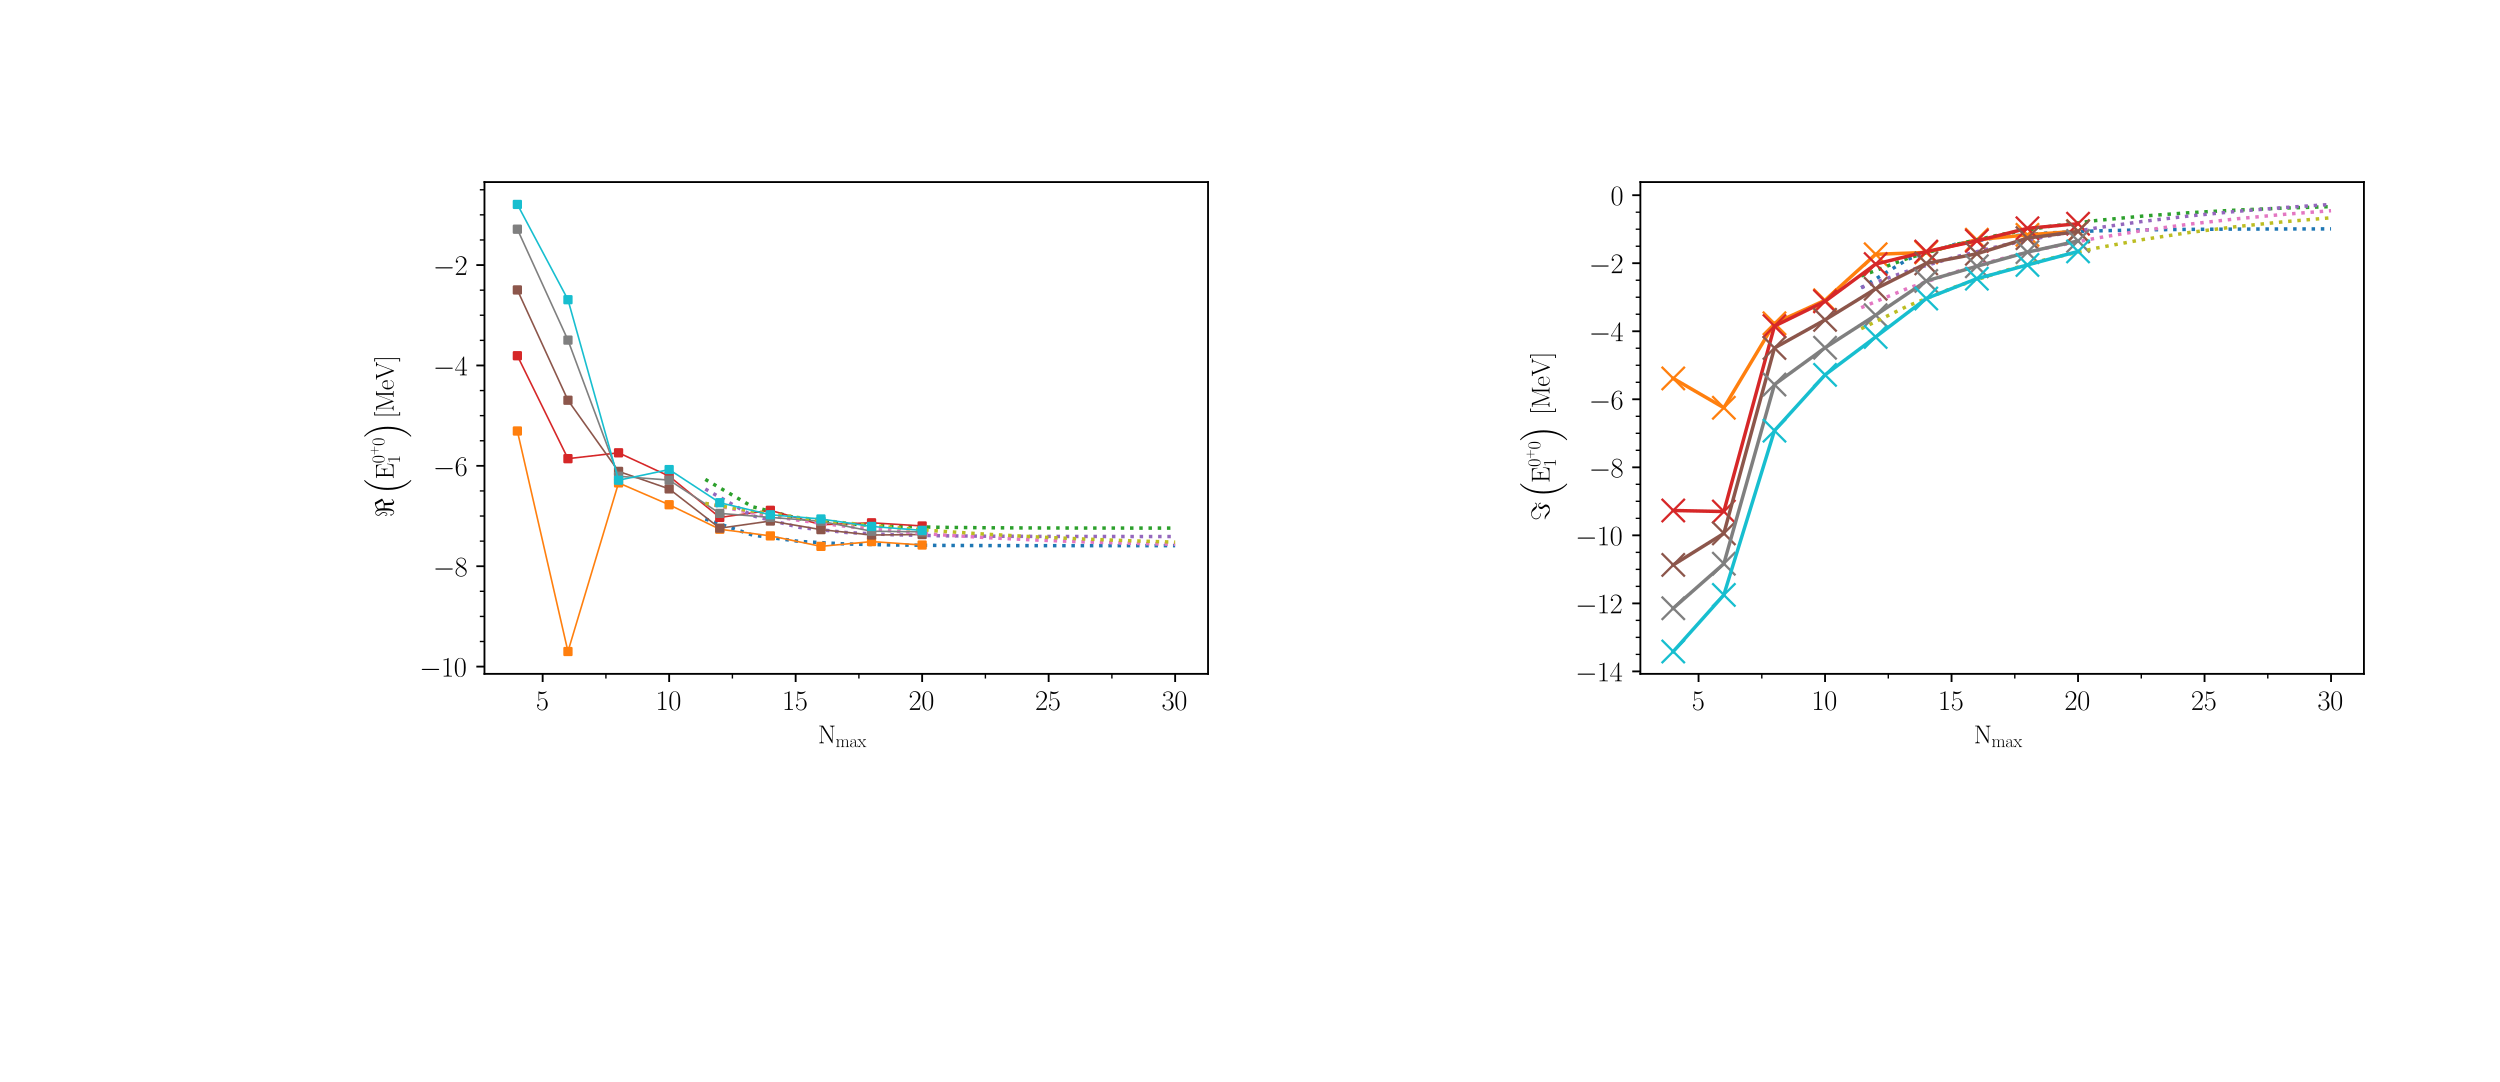 <?xml version="1.0" encoding="utf-8" standalone="no"?>
<!DOCTYPE svg PUBLIC "-//W3C//DTD SVG 1.1//EN"
  "http://www.w3.org/Graphics/SVG/1.1/DTD/svg11.dtd">
<svg xmlns:xlink="http://www.w3.org/1999/xlink" width="1076.4pt" height="465.84pt" viewBox="0 0 1076.4 465.84" xmlns="http://www.w3.org/2000/svg" version="1.1">
 <defs>
  <style type="text/css">*{stroke-linejoin: round; stroke-linecap: butt}</style>
 </defs>
 <g id="figure_1">
  <g id="patch_1">
   <path d="M 0 465.84 
L 1076.4 465.84 
L 1076.4 0 
L 0 0 
z
" style="fill: #ffffff"/>
  </g>
  <g id="axes_1">
   <g id="patch_2">
    <path d="M 208.593 290.14 
L 520.132 290.14 
L 520.132 78.387 
L 208.593 78.387 
z
" style="fill: #ffffff"/>
   </g>
   <g id="matplotlib.axis_1">
    <g id="xtick_1">
     <g id="line2d_1">
      <defs>
       <path id="mfa6232b0bf" d="M 0 0 
L 0 3.5 
" style="stroke: #000000; stroke-width: 0.8"/>
      </defs>
      <g>
       <use xlink:href="#mfa6232b0bf" x="233.647" y="290.14" style="stroke: #000000; stroke-width: 0.8"/>
      </g>
     </g>
     <g id="text_1">
      <!-- $\mathdefault{5}$ -->
      <g transform="translate(230.721 305.658) scale(0.12 -0.12)">
       <defs>
        <path id="CMR17-35" d="M 730 3692 
C 794 3666 1056 3584 1325 3584 
C 1920 3584 2246 3911 2432 4100 
C 2432 4157 2432 4192 2394 4192 
C 2387 4192 2374 4192 2323 4163 
C 2099 4058 1837 3973 1517 3973 
C 1325 3973 1037 3999 723 4139 
C 653 4171 640 4171 634 4171 
C 602 4171 595 4164 595 4037 
L 595 2203 
C 595 2089 595 2057 659 2057 
C 691 2057 704 2070 736 2114 
C 941 2401 1222 2522 1542 2522 
C 1766 2522 2246 2382 2246 1289 
C 2246 1085 2246 715 2054 421 
C 1894 159 1645 25 1370 25 
C 947 25 518 320 403 814 
C 429 807 480 795 506 795 
C 589 795 749 840 749 1038 
C 749 1210 627 1280 506 1280 
C 358 1280 262 1190 262 1011 
C 262 454 704 -128 1382 -128 
C 2042 -128 2669 440 2669 1264 
C 2669 2030 2170 2624 1549 2624 
C 1222 2624 947 2503 730 2274 
L 730 3692 
z
" transform="scale(0.016)"/>
       </defs>
       <use xlink:href="#CMR17-35" transform="scale(0.996)"/>
      </g>
     </g>
    </g>
    <g id="xtick_2">
     <g id="line2d_2">
      <g>
       <use xlink:href="#mfa6232b0bf" x="288.112" y="290.14" style="stroke: #000000; stroke-width: 0.8"/>
      </g>
     </g>
     <g id="text_2">
      <!-- $\mathdefault{10}$ -->
      <g transform="translate(282.259 305.658) scale(0.12 -0.12)">
       <defs>
        <path id="CMR17-31" d="M 1702 4058 
C 1702 4192 1696 4192 1606 4192 
C 1357 3916 979 3827 621 3827 
C 602 3827 570 3827 563 3808 
C 557 3795 557 3782 557 3648 
C 755 3648 1088 3686 1344 3839 
L 1344 461 
C 1344 236 1331 160 781 160 
L 589 160 
L 589 0 
C 896 0 1216 0 1523 0 
C 1830 0 2150 0 2458 0 
L 2458 160 
L 2266 160 
C 1715 160 1702 230 1702 458 
L 1702 4058 
z
" transform="scale(0.016)"/>
        <path id="CMR17-30" d="M 2688 2025 
C 2688 2416 2682 3080 2413 3591 
C 2176 4039 1798 4198 1466 4198 
C 1158 4198 768 4058 525 3597 
C 269 3118 243 2524 243 2025 
C 243 1661 250 1106 448 619 
C 723 -39 1216 -128 1466 -128 
C 1760 -128 2208 -7 2470 600 
C 2662 1042 2688 1559 2688 2025 
z
M 1466 -26 
C 1056 -26 813 325 723 812 
C 653 1188 653 1738 653 2096 
C 653 2588 653 2997 736 3387 
C 858 3929 1216 4096 1466 4096 
C 1728 4096 2067 3923 2189 3400 
C 2272 3036 2278 2607 2278 2096 
C 2278 1680 2278 1169 2202 792 
C 2067 95 1690 -26 1466 -26 
z
" transform="scale(0.016)"/>
       </defs>
       <use xlink:href="#CMR17-31" transform="scale(0.996)"/>
       <use xlink:href="#CMR17-30" transform="translate(45.69 0) scale(0.996)"/>
      </g>
     </g>
    </g>
    <g id="xtick_3">
     <g id="line2d_3">
      <g>
       <use xlink:href="#mfa6232b0bf" x="342.577" y="290.14" style="stroke: #000000; stroke-width: 0.8"/>
      </g>
     </g>
     <g id="text_3">
      <!-- $\mathdefault{15}$ -->
      <g transform="translate(336.724 305.658) scale(0.12 -0.12)">
       <use xlink:href="#CMR17-31" transform="scale(0.996)"/>
       <use xlink:href="#CMR17-35" transform="translate(45.69 0) scale(0.996)"/>
      </g>
     </g>
    </g>
    <g id="xtick_4">
     <g id="line2d_4">
      <g>
       <use xlink:href="#mfa6232b0bf" x="397.041" y="290.14" style="stroke: #000000; stroke-width: 0.8"/>
      </g>
     </g>
     <g id="text_4">
      <!-- $\mathdefault{20}$ -->
      <g transform="translate(391.188 305.658) scale(0.12 -0.12)">
       <defs>
        <path id="CMR17-32" d="M 2669 989 
L 2554 989 
C 2490 536 2438 459 2413 420 
C 2381 369 1920 369 1830 369 
L 602 369 
C 832 619 1280 1072 1824 1597 
C 2214 1967 2669 2402 2669 3035 
C 2669 3790 2067 4224 1395 4224 
C 691 4224 262 3604 262 3030 
C 262 2780 448 2748 525 2748 
C 589 2748 781 2787 781 3010 
C 781 3207 614 3264 525 3264 
C 486 3264 448 3258 422 3245 
C 544 3790 915 4058 1306 4058 
C 1862 4058 2227 3617 2227 3035 
C 2227 2479 1901 2000 1536 1584 
L 262 146 
L 262 0 
L 2515 0 
L 2669 989 
z
" transform="scale(0.016)"/>
       </defs>
       <use xlink:href="#CMR17-32" transform="scale(0.996)"/>
       <use xlink:href="#CMR17-30" transform="translate(45.69 0) scale(0.996)"/>
      </g>
     </g>
    </g>
    <g id="xtick_5">
     <g id="line2d_5">
      <g>
       <use xlink:href="#mfa6232b0bf" x="451.506" y="290.14" style="stroke: #000000; stroke-width: 0.8"/>
      </g>
     </g>
     <g id="text_5">
      <!-- $\mathdefault{25}$ -->
      <g transform="translate(445.653 305.658) scale(0.12 -0.12)">
       <use xlink:href="#CMR17-32" transform="scale(0.996)"/>
       <use xlink:href="#CMR17-35" transform="translate(45.69 0) scale(0.996)"/>
      </g>
     </g>
    </g>
    <g id="xtick_6">
     <g id="line2d_6">
      <g>
       <use xlink:href="#mfa6232b0bf" x="505.971" y="290.14" style="stroke: #000000; stroke-width: 0.8"/>
      </g>
     </g>
     <g id="text_6">
      <!-- $\mathdefault{30}$ -->
      <g transform="translate(500.118 305.658) scale(0.12 -0.12)">
       <defs>
        <path id="CMR17-33" d="M 1414 2157 
C 1984 2157 2234 1662 2234 1090 
C 2234 320 1824 25 1453 25 
C 1114 25 563 194 390 693 
C 422 680 454 680 486 680 
C 640 680 755 782 755 948 
C 755 1133 614 1216 486 1216 
C 378 1216 211 1165 211 926 
C 211 335 787 -128 1466 -128 
C 2176 -128 2720 430 2720 1085 
C 2720 1707 2208 2157 1600 2227 
C 2086 2328 2554 2756 2554 3329 
C 2554 3820 2048 4179 1472 4179 
C 890 4179 378 3829 378 3329 
C 378 3110 544 3072 627 3072 
C 762 3072 877 3155 877 3321 
C 877 3486 762 3569 627 3569 
C 602 3569 570 3569 544 3557 
C 730 3959 1235 4032 1459 4032 
C 1683 4032 2106 3925 2106 3320 
C 2106 3143 2080 2828 1862 2550 
C 1670 2304 1453 2304 1242 2284 
C 1210 2284 1062 2269 1037 2269 
C 992 2263 966 2257 966 2208 
C 966 2163 973 2157 1101 2157 
L 1414 2157 
z
" transform="scale(0.016)"/>
       </defs>
       <use xlink:href="#CMR17-33" transform="scale(0.996)"/>
       <use xlink:href="#CMR17-30" transform="translate(45.69 0) scale(0.996)"/>
      </g>
     </g>
    </g>
    <g id="xtick_7">
     <g id="line2d_7">
      <defs>
       <path id="mee83c013f5" d="M 0 0 
L 0 2 
" style="stroke: #000000; stroke-width: 0.6"/>
      </defs>
      <g>
       <use xlink:href="#mee83c013f5" x="260.88" y="290.14" style="stroke: #000000; stroke-width: 0.6"/>
      </g>
     </g>
    </g>
    <g id="xtick_8">
     <g id="line2d_8">
      <g>
       <use xlink:href="#mee83c013f5" x="315.344" y="290.14" style="stroke: #000000; stroke-width: 0.6"/>
      </g>
     </g>
    </g>
    <g id="xtick_9">
     <g id="line2d_9">
      <g>
       <use xlink:href="#mee83c013f5" x="369.809" y="290.14" style="stroke: #000000; stroke-width: 0.6"/>
      </g>
     </g>
    </g>
    <g id="xtick_10">
     <g id="line2d_10">
      <g>
       <use xlink:href="#mee83c013f5" x="424.274" y="290.14" style="stroke: #000000; stroke-width: 0.6"/>
      </g>
     </g>
    </g>
    <g id="xtick_11">
     <g id="line2d_11">
      <g>
       <use xlink:href="#mee83c013f5" x="478.738" y="290.14" style="stroke: #000000; stroke-width: 0.6"/>
      </g>
     </g>
    </g>
    <g id="text_7">
     <!-- $\mathrm{ N_{max}}$ -->
     <g transform="translate(352.167 320.012) scale(0.11 -0.11)">
      <defs>
       <path id="CMR17-4e" d="M 1312 4250 
C 1267 4320 1261 4320 1139 4320 
L 326 4320 
L 326 4160 
L 448 4160 
C 704 4160 819 4129 838 4122 
L 838 610 
C 838 451 838 153 326 153 
L 326 -13 
C 474 0 742 0 902 0 
C 1062 0 1331 0 1478 -13 
L 1478 153 
C 966 153 966 451 966 610 
L 966 4033 
C 1011 3995 1011 3982 1056 3919 
L 3430 76 
C 3475 0 3494 0 3526 0 
C 3590 0 3590 19 3590 139 
L 3590 3705 
C 3590 3863 3590 4160 4102 4160 
L 4102 4326 
C 3955 4320 3686 4320 3526 4320 
C 3366 4320 3098 4320 2950 4326 
L 2950 4160 
C 3462 4160 3462 3862 3462 3703 
L 3462 763 
L 1312 4250 
z
" transform="scale(0.016)"/>
       <path id="CMR17-6d" d="M 4326 1933 
C 4326 2252 4269 2790 3507 2790 
C 3072 2790 2771 2496 2656 2151 
L 2650 2151 
C 2573 2676 2195 2790 1837 2790 
C 1331 2790 1069 2400 973 2144 
L 966 2144 
L 966 2790 
L 211 2720 
L 211 2554 
C 589 2554 646 2515 646 2208 
L 646 428 
C 646 184 621 153 211 153 
L 211 -13 
C 365 0 646 0 813 0 
C 979 0 1267 0 1421 -13 
L 1421 153 
C 1011 153 986 178 986 428 
L 986 1658 
C 986 2247 1344 2688 1792 2688 
C 2266 2688 2317 2266 2317 1958 
L 2317 428 
C 2317 184 2291 153 1882 153 
L 1882 -13 
C 2035 0 2317 0 2483 0 
C 2650 0 2938 0 3091 -13 
L 3091 153 
C 2682 153 2656 178 2656 428 
L 2656 1658 
C 2656 2247 3014 2688 3462 2688 
C 3936 2688 3987 2266 3987 1958 
L 3987 428 
C 3987 184 3962 153 3552 153 
L 3552 -13 
C 3706 0 3987 0 4154 0 
C 4320 0 4608 0 4762 -13 
L 4762 153 
C 4352 153 4326 178 4326 428 
L 4326 1933 
z
" transform="scale(0.016)"/>
       <path id="CMR17-61" d="M 2304 1653 
C 2304 2072 2304 2294 2035 2543 
C 1798 2752 1523 2816 1306 2816 
C 800 2816 435 2407 435 1971 
C 435 1728 627 1728 666 1728 
C 749 1728 896 1778 896 1954 
C 896 2112 774 2181 666 2181 
C 640 2181 608 2174 589 2168 
C 723 2592 1069 2714 1293 2714 
C 1613 2714 1965 2429 1965 1885 
L 1965 1600 
C 1587 1600 1133 1549 774 1357 
C 371 1133 256 813 256 570 
C 256 77 832 -64 1171 -64 
C 1523 -64 1850 139 1990 511 
C 2003 233 2182 -18 2464 -18 
C 2598 -18 2938 70 2938 567 
L 2938 920 
L 2822 920 
L 2822 562 
C 2822 178 2650 128 2566 128 
C 2304 128 2304 458 2304 738 
L 2304 1653 
z
M 1965 870 
C 1965 317 1568 38 1216 38 
C 896 38 646 275 646 570 
C 646 761 730 1100 1101 1305 
C 1408 1478 1760 1504 1965 1504 
L 1965 870 
z
" transform="scale(0.016)"/>
       <path id="CMR17-78" d="M 1664 1477 
C 1856 1726 2074 2006 2253 2216 
C 2464 2458 2707 2560 2989 2560 
L 2989 2726 
C 2880 2726 2656 2726 2541 2726 
C 2368 2726 2170 2726 2022 2732 
L 2022 2566 
C 2112 2553 2163 2489 2163 2400 
C 2163 2285 2099 2215 2067 2171 
L 1594 1573 
L 1030 2306 
C 973 2376 973 2388 973 2420 
C 973 2497 1037 2560 1146 2560 
L 1146 2732 
C 992 2726 717 2726 557 2726 
C 384 2726 179 2726 38 2732 
L 38 2560 
C 384 2560 461 2534 614 2343 
L 1350 1395 
C 1363 1382 1395 1344 1395 1325 
C 1395 1299 838 619 768 530 
C 480 185 179 160 6 160 
L 6 0 
C 115 0 339 0 454 0 
C 582 0 864 0 979 -6 
L 979 160 
C 941 166 838 179 838 325 
C 838 440 890 510 947 586 
L 1478 1236 
L 2035 512 
C 2086 442 2163 346 2163 301 
C 2163 211 2086 160 1984 160 
L 1984 -6 
C 2138 0 2413 0 2573 0 
C 2746 0 2950 0 3091 -6 
L 3091 160 
C 2771 160 2675 172 2522 370 
L 1664 1477 
z
" transform="scale(0.016)"/>
      </defs>
      <use xlink:href="#CMR17-4e" transform="scale(0.996)"/>
      <use xlink:href="#CMR17-6d" transform="translate(69.072 -14.944) scale(0.697)"/>
      <use xlink:href="#CMR17-61" transform="translate(122.916 -14.944) scale(0.697)"/>
      <use xlink:href="#CMR17-78" transform="translate(154.899 -14.944) scale(0.697)"/>
     </g>
    </g>
   </g>
   <g id="matplotlib.axis_2">
    <g id="ytick_1">
     <g id="line2d_12">
      <defs>
       <path id="m65dd9f710a" d="M 0 0 
L -3.5 0 
" style="stroke: #000000; stroke-width: 0.8"/>
      </defs>
      <g>
       <use xlink:href="#m65dd9f710a" x="208.593" y="287.023" style="stroke: #000000; stroke-width: 0.8"/>
      </g>
     </g>
     <g id="text_8">
      <!-- $\mathdefault{−10}$ -->
      <g transform="translate(180.589 291.282) scale(0.12 -0.12)">
       <defs>
        <path id="CMSY10-0" d="M 4218 1472 
C 4326 1472 4442 1472 4442 1600 
C 4442 1728 4326 1728 4218 1728 
L 755 1728 
C 646 1728 531 1728 531 1600 
C 531 1472 646 1472 755 1472 
L 4218 1472 
z
" transform="scale(0.016)"/>
       </defs>
       <use xlink:href="#CMSY10-0" transform="scale(0.996)"/>
       <use xlink:href="#CMR17-31" transform="translate(77.487 0) scale(0.996)"/>
       <use xlink:href="#CMR17-30" transform="translate(123.178 0) scale(0.996)"/>
      </g>
     </g>
    </g>
    <g id="ytick_2">
     <g id="line2d_13">
      <g>
       <use xlink:href="#m65dd9f710a" x="208.593" y="243.796" style="stroke: #000000; stroke-width: 0.8"/>
      </g>
     </g>
     <g id="text_9">
      <!-- $\mathdefault{−8}$ -->
      <g transform="translate(186.442 248.055) scale(0.12 -0.12)">
       <defs>
        <path id="CMR17-38" d="M 1741 2264 
C 2144 2467 2554 2773 2554 3263 
C 2554 3841 1990 4179 1472 4179 
C 890 4179 378 3759 378 3180 
C 378 3021 416 2747 666 2505 
C 730 2442 998 2251 1171 2130 
C 883 1983 211 1634 211 934 
C 211 279 838 -128 1459 -128 
C 2144 -128 2720 362 2720 1010 
C 2720 1590 2330 1857 2074 2029 
L 1741 2264 
z
M 902 2822 
C 851 2854 595 3051 595 3351 
C 595 3739 998 4032 1459 4032 
C 1965 4032 2336 3676 2336 3262 
C 2336 2669 1670 2331 1638 2331 
C 1632 2331 1626 2331 1574 2370 
L 902 2822 
z
M 2080 1519 
C 2176 1449 2483 1240 2483 851 
C 2483 381 2010 25 1472 25 
C 890 25 448 438 448 940 
C 448 1443 838 1862 1280 2060 
L 2080 1519 
z
" transform="scale(0.016)"/>
       </defs>
       <use xlink:href="#CMSY10-0" transform="scale(0.996)"/>
       <use xlink:href="#CMR17-38" transform="translate(77.487 0) scale(0.996)"/>
      </g>
     </g>
    </g>
    <g id="ytick_3">
     <g id="line2d_14">
      <g>
       <use xlink:href="#m65dd9f710a" x="208.593" y="200.57" style="stroke: #000000; stroke-width: 0.8"/>
      </g>
     </g>
     <g id="text_10">
      <!-- $\mathdefault{−6}$ -->
      <g transform="translate(186.442 204.829) scale(0.12 -0.12)">
       <defs>
        <path id="CMR17-36" d="M 678 2176 
C 678 3690 1395 4032 1811 4032 
C 1946 4032 2272 4009 2400 3776 
C 2298 3776 2106 3776 2106 3553 
C 2106 3381 2246 3323 2336 3323 
C 2394 3323 2566 3348 2566 3560 
C 2566 3954 2246 4179 1805 4179 
C 1043 4179 243 3390 243 1984 
C 243 253 966 -128 1478 -128 
C 2099 -128 2688 427 2688 1283 
C 2688 2081 2170 2662 1517 2662 
C 1126 2662 838 2407 678 1960 
L 678 2176 
z
M 1478 25 
C 691 25 691 1200 691 1436 
C 691 1896 909 2560 1504 2560 
C 1613 2560 1926 2560 2138 2120 
C 2253 1870 2253 1609 2253 1289 
C 2253 944 2253 690 2118 434 
C 1978 171 1773 25 1478 25 
z
" transform="scale(0.016)"/>
       </defs>
       <use xlink:href="#CMSY10-0" transform="scale(0.996)"/>
       <use xlink:href="#CMR17-36" transform="translate(77.487 0) scale(0.996)"/>
      </g>
     </g>
    </g>
    <g id="ytick_4">
     <g id="line2d_15">
      <g>
       <use xlink:href="#m65dd9f710a" x="208.593" y="157.344" style="stroke: #000000; stroke-width: 0.8"/>
      </g>
     </g>
     <g id="text_11">
      <!-- $\mathdefault{−4}$ -->
      <g transform="translate(186.442 161.603) scale(0.12 -0.12)">
       <defs>
        <path id="CMR17-34" d="M 2150 4122 
C 2150 4256 2144 4256 2029 4256 
L 128 1254 
L 128 1088 
L 1779 1088 
L 1779 457 
C 1779 224 1766 160 1318 160 
L 1197 160 
L 1197 0 
C 1402 0 1747 0 1965 0 
C 2182 0 2528 0 2733 0 
L 2733 160 
L 2611 160 
C 2163 160 2150 224 2150 457 
L 2150 1088 
L 2803 1088 
L 2803 1254 
L 2150 1254 
L 2150 4122 
z
M 1798 3703 
L 1798 1254 
L 256 1254 
L 1798 3703 
z
" transform="scale(0.016)"/>
       </defs>
       <use xlink:href="#CMSY10-0" transform="scale(0.996)"/>
       <use xlink:href="#CMR17-34" transform="translate(77.487 0) scale(0.996)"/>
      </g>
     </g>
    </g>
    <g id="ytick_5">
     <g id="line2d_16">
      <g>
       <use xlink:href="#m65dd9f710a" x="208.593" y="114.118" style="stroke: #000000; stroke-width: 0.8"/>
      </g>
     </g>
     <g id="text_12">
      <!-- $\mathdefault{−2}$ -->
      <g transform="translate(186.442 118.377) scale(0.12 -0.12)">
       <use xlink:href="#CMSY10-0" transform="scale(0.996)"/>
       <use xlink:href="#CMR17-32" transform="translate(77.487 0) scale(0.996)"/>
      </g>
     </g>
    </g>
    <g id="ytick_6">
     <g id="line2d_17">
      <defs>
       <path id="mc3e9f415c9" d="M 0 0 
L -2 0 
" style="stroke: #000000; stroke-width: 0.6"/>
      </defs>
      <g>
       <use xlink:href="#mc3e9f415c9" x="208.593" y="276.216" style="stroke: #000000; stroke-width: 0.6"/>
      </g>
     </g>
    </g>
    <g id="ytick_7">
     <g id="line2d_18">
      <g>
       <use xlink:href="#mc3e9f415c9" x="208.593" y="265.41" style="stroke: #000000; stroke-width: 0.6"/>
      </g>
     </g>
    </g>
    <g id="ytick_8">
     <g id="line2d_19">
      <g>
       <use xlink:href="#mc3e9f415c9" x="208.593" y="254.603" style="stroke: #000000; stroke-width: 0.6"/>
      </g>
     </g>
    </g>
    <g id="ytick_9">
     <g id="line2d_20">
      <g>
       <use xlink:href="#mc3e9f415c9" x="208.593" y="232.99" style="stroke: #000000; stroke-width: 0.6"/>
      </g>
     </g>
    </g>
    <g id="ytick_10">
     <g id="line2d_21">
      <g>
       <use xlink:href="#mc3e9f415c9" x="208.593" y="222.183" style="stroke: #000000; stroke-width: 0.6"/>
      </g>
     </g>
    </g>
    <g id="ytick_11">
     <g id="line2d_22">
      <g>
       <use xlink:href="#mc3e9f415c9" x="208.593" y="211.377" style="stroke: #000000; stroke-width: 0.6"/>
      </g>
     </g>
    </g>
    <g id="ytick_12">
     <g id="line2d_23">
      <g>
       <use xlink:href="#mc3e9f415c9" x="208.593" y="189.764" style="stroke: #000000; stroke-width: 0.6"/>
      </g>
     </g>
    </g>
    <g id="ytick_13">
     <g id="line2d_24">
      <g>
       <use xlink:href="#mc3e9f415c9" x="208.593" y="178.957" style="stroke: #000000; stroke-width: 0.6"/>
      </g>
     </g>
    </g>
    <g id="ytick_14">
     <g id="line2d_25">
      <g>
       <use xlink:href="#mc3e9f415c9" x="208.593" y="168.151" style="stroke: #000000; stroke-width: 0.6"/>
      </g>
     </g>
    </g>
    <g id="ytick_15">
     <g id="line2d_26">
      <g>
       <use xlink:href="#mc3e9f415c9" x="208.593" y="146.537" style="stroke: #000000; stroke-width: 0.6"/>
      </g>
     </g>
    </g>
    <g id="ytick_16">
     <g id="line2d_27">
      <g>
       <use xlink:href="#mc3e9f415c9" x="208.593" y="135.731" style="stroke: #000000; stroke-width: 0.6"/>
      </g>
     </g>
    </g>
    <g id="ytick_17">
     <g id="line2d_28">
      <g>
       <use xlink:href="#mc3e9f415c9" x="208.593" y="124.924" style="stroke: #000000; stroke-width: 0.6"/>
      </g>
     </g>
    </g>
    <g id="ytick_18">
     <g id="line2d_29">
      <g>
       <use xlink:href="#mc3e9f415c9" x="208.593" y="103.311" style="stroke: #000000; stroke-width: 0.6"/>
      </g>
     </g>
    </g>
    <g id="ytick_19">
     <g id="line2d_30">
      <g>
       <use xlink:href="#mc3e9f415c9" x="208.593" y="92.505" style="stroke: #000000; stroke-width: 0.6"/>
      </g>
     </g>
    </g>
    <g id="ytick_20">
     <g id="line2d_31">
      <g>
       <use xlink:href="#mc3e9f415c9" x="208.593" y="81.698" style="stroke: #000000; stroke-width: 0.6"/>
      </g>
     </g>
    </g>
    <g id="text_13">
     <!-- $\mathrm{\Re}\left(\mathrm{E^{0^{+}0}_{1}}\right)[\SI[]{}{\mega\eV}]$ -->
     <g transform="translate(169.466 222.692) rotate(-90) scale(0.11 -0.11)">
      <defs>
       <path id="CMSY10-3c" d="M 3667 4500 
C 3615 4590 3609 4596 3519 4596 
C 3078 4596 2296 4413 1963 3855 
C 1867 4039 1554 4502 1068 4502 
C 633 4502 352 4099 352 3734 
C 352 3491 500 3331 679 3145 
C 1038 2787 1038 2684 1038 2448 
C 1038 2070 1000 1686 724 1686 
C 550 1686 518 1923 512 2038 
C 512 2089 505 2140 429 2140 
C 352 2140 352 2070 352 2044 
C 352 1929 410 1545 724 1545 
C 1243 1545 1243 2364 1243 2512 
C 1243 2704 1230 2947 794 3350 
C 615 3510 544 3606 544 3747 
C 544 4022 729 4361 1062 4361 
C 1394 4361 1650 3863 1650 3116 
L 1650 1233 
C 1650 1176 1650 1 1234 1 
C 998 1 762 197 627 598 
C 647 598 775 642 775 700 
C 775 738 724 769 704 769 
C 678 769 595 738 569 726 
C 563 764 530 833 485 833 
C 447 833 402 782 402 750 
C 402 726 415 687 427 668 
C 389 662 293 623 293 573 
C 293 541 331 503 363 503 
C 382 503 459 528 478 541 
C 683 -13 1010 -140 1234 -140 
C 1688 -140 2194 446 2194 1752 
L 2194 2222 
L 2931 2222 
L 3014 801 
C 3014 757 2989 713 2989 591 
C 2989 210 3303 -140 3731 -140 
C 3814 -140 3827 -140 3949 -50 
L 4410 308 
C 4486 372 4493 379 4493 404 
C 4493 455 4390 494 4371 494 
C 4339 494 4109 308 3821 71 
C 3603 211 3526 420 3526 592 
C 3526 713 3552 732 3552 801 
C 3552 986 3520 1316 3514 1513 
C 3501 1643 3475 2162 3469 2253 
C 3827 2369 4525 2785 4538 2791 
C 4557 2810 4570 2824 4570 2856 
C 4570 2869 4531 2946 4525 2952 
L 3667 4500 
z
M 4030 2743 
C 3442 2420 3307 2420 3122 2420 
L 2194 2420 
L 2194 2730 
C 2194 3167 2136 3412 2066 3609 
C 2290 4223 3115 4338 3122 4338 
C 3134 4338 3173 4274 3179 4268 
L 4030 2743 
z
" transform="scale(0.016)"/>
       <path id="CMEX10-10" d="M 3296 -11187 
C 3309 -11194 3366 -11258 3373 -11258 
L 3514 -11258 
C 3533 -11258 3584 -11251 3584 -11194 
C 3584 -11168 3571 -11155 3558 -11136 
C 3328 -10906 2982 -10554 2586 -9850 
C 1894 -8621 1638 -7040 1638 -5504 
C 1638 -2662 2445 -992 3565 141 
C 3584 160 3584 179 3584 192 
C 3584 256 3539 256 3462 256 
C 3379 256 3366 256 3309 205 
C 2701 -320 2016 -1210 1574 -2560 
C 1299 -3405 1152 -4435 1152 -5498 
C 1152 -7014 1427 -8730 2432 -10214 
C 2605 -10464 2842 -10726 2842 -10733 
C 2906 -10810 2995 -10912 3046 -10957 
L 3296 -11187 
z
" transform="scale(0.016)"/>
       <path id="CMR17-45" d="M 3885 1615 
L 3770 1615 
C 3629 676 3546 166 2419 166 
L 1530 166 
C 1274 166 1261 197 1261 414 
L 1261 2176 
L 1862 2176 
C 2464 2176 2522 1960 2522 1430 
L 2637 1430 
L 2637 3081 
L 2522 3081 
C 2522 2557 2464 2342 1862 2342 
L 1261 2342 
L 1261 3913 
C 1261 4128 1274 4160 1530 4160 
L 2406 4160 
C 3398 4160 3514 3769 3603 2929 
L 3718 2929 
L 3565 4325 
L 326 4325 
L 326 4160 
C 768 4160 838 4160 838 3874 
L 838 451 
C 838 166 768 166 326 166 
L 326 0 
L 3654 0 
L 3885 1615 
z
" transform="scale(0.016)"/>
       <path id="CMR17-2b" d="M 2413 1472 
L 4109 1472 
C 4198 1472 4307 1472 4307 1580 
C 4307 1695 4205 1695 4109 1695 
L 2413 1695 
L 2413 3386 
C 2413 3475 2413 3584 2304 3584 
C 2189 3584 2189 3482 2189 3386 
L 2189 1695 
L 493 1695 
C 403 1695 294 1695 294 1587 
C 294 1472 397 1472 493 1472 
L 2189 1472 
L 2189 -218 
C 2189 -307 2189 -416 2298 -416 
C 2413 -416 2413 -314 2413 -218 
L 2413 1472 
z
" transform="scale(0.016)"/>
       <path id="CMEX10-11" d="M 2662 -5498 
C 2662 -3661 2234 -1709 973 -269 
C 883 -166 646 83 493 218 
C 448 256 435 256 352 256 
C 288 256 230 256 230 192 
C 230 166 256 141 269 128 
C 486 -96 832 -448 1229 -1152 
C 1920 -2381 2176 -3962 2176 -5498 
C 2176 -8275 1408 -9971 256 -11142 
C 243 -11155 230 -11174 230 -11194 
C 230 -11258 288 -11258 352 -11258 
C 435 -11258 448 -11258 506 -11206 
C 1114 -10682 1798 -9792 2240 -8442 
C 2522 -7565 2662 -6528 2662 -5498 
z
" transform="scale(0.016)"/>
       <path id="CMR17-5b" d="M 1504 -1600 
L 1504 -1377 
L 902 -1377 
L 902 4544 
L 1504 4544 
L 1504 4767 
L 678 4767 
L 678 -1600 
L 1504 -1600 
z
" transform="scale(0.016)"/>
       <path id="CMR17-4d" d="M 1338 4224 
C 1299 4320 1293 4320 1158 4320 
L 339 4320 
L 339 4160 
C 781 4160 851 4160 851 3875 
L 851 610 
C 851 451 851 153 339 153 
L 339 -13 
C 486 0 755 0 915 0 
C 1075 0 1344 0 1491 -13 
L 1491 153 
C 979 153 979 451 979 610 
L 979 4135 
L 986 4135 
L 2490 89 
C 2515 25 2528 -13 2579 -13 
C 2630 -13 2643 25 2669 89 
L 4186 4166 
L 4192 4166 
L 4192 438 
C 4192 153 4122 153 3680 153 
L 3680 -13 
C 3853 0 4198 0 4384 0 
C 4570 0 4922 0 5094 -13 
L 5094 153 
C 4653 153 4582 153 4582 438 
L 4582 3875 
C 4582 4160 4653 4160 5094 4160 
L 5094 4320 
L 4282 4320 
C 4147 4320 4141 4314 4102 4218 
L 2720 502 
L 1338 4224 
z
" transform="scale(0.016)"/>
       <path id="CMR17-65" d="M 2438 1472 
C 2464 1498 2464 1511 2464 1576 
C 2464 2238 2118 2816 1389 2816 
C 710 2816 173 2169 173 1383 
C 173 551 781 -64 1459 -64 
C 2176 -64 2458 607 2458 740 
C 2458 784 2419 784 2406 784 
C 2362 784 2355 771 2330 696 
C 2189 265 1837 51 1504 51 
C 1229 51 954 203 781 480 
C 582 803 582 1176 582 1472 
L 2438 1472 
z
M 589 1568 
C 634 2505 1126 2714 1382 2714 
C 1818 2714 2112 2297 2118 1568 
L 589 1568 
z
" transform="scale(0.016)"/>
       <path id="CMR17-56" d="M 3776 3745 
C 3834 3886 3936 4160 4365 4160 
L 4365 4332 
C 4218 4319 4051 4319 3891 4319 
C 3738 4319 3475 4319 3328 4332 
L 3328 4160 
C 3648 4160 3661 3936 3661 3898 
C 3661 3827 3642 3783 3622 3732 
L 2362 446 
L 1043 3886 
C 1024 3931 1011 3963 1011 3994 
C 1011 4160 1267 4160 1402 4160 
L 1402 4319 
C 1197 4319 896 4319 685 4319 
C 518 4319 218 4319 64 4332 
L 64 4160 
C 435 4160 506 4135 582 3931 
L 2106 -26 
C 2138 -115 2144 -128 2214 -128 
C 2285 -128 2291 -115 2323 -26 
L 3776 3745 
z
" transform="scale(0.016)"/>
       <path id="CMR17-5d" d="M 915 4767 
L 90 4767 
L 90 4544 
L 691 4544 
L 691 -1377 
L 90 -1377 
L 90 -1600 
L 915 -1600 
L 915 4767 
z
" transform="scale(0.016)"/>
      </defs>
      <use xlink:href="#CMSY10-3c" transform="scale(0.996)"/>
      <use xlink:href="#CMEX10-10" transform="translate(88.557 110.586) scale(0.996)"/>
      <use xlink:href="#CMR17-45" transform="translate(148.056 0) scale(0.996)"/>
      <use xlink:href="#CMR17-30" transform="translate(210.643 36.154) scale(0.697)"/>
      <use xlink:href="#CMR17-2b" transform="translate(242.626 61.461) scale(0.498)"/>
      <use xlink:href="#CMR17-30" transform="translate(278.981 36.154) scale(0.697)"/>
      <use xlink:href="#CMR17-31" transform="translate(210.643 -24.74) scale(0.697)"/>
      <use xlink:href="#CMEX10-11" transform="translate(311.463 110.586) scale(0.996)"/>
      <use xlink:href="#CMR17-5b" transform="translate(387.566 0) scale(0.996)"/>
      <use xlink:href="#CMR17-4d" transform="translate(412.437 0) scale(0.996)"/>
      <use xlink:href="#CMR17-65" transform="translate(497.124 0) scale(0.996)"/>
      <use xlink:href="#CMR17-56" transform="translate(537.61 0) scale(0.996)"/>
      <use xlink:href="#CMR17-5d" transform="translate(607.984 0) scale(0.996)"/>
     </g>
    </g>
   </g>
   <g id="line2d_32">
    <path d="M 303.673 223.463 
L 323.903 230.36 
L 344.133 233.117 
L 364.363 234.219 
L 384.592 234.66 
L 404.822 234.836 
L 425.052 234.907 
L 445.282 234.935 
L 465.511 234.946 
L 485.741 234.95 
L 505.971 234.952 
" clip-path="url(#p14e74d9f23)" style="fill: none; stroke-dasharray: 1.5,2.475; stroke-dashoffset: 0; stroke: #1f77b4; stroke-width: 1.5"/>
   </g>
   <g id="line2d_33">
    <path d="M 222.754 185.571 
L 244.54 280.515 
L 266.326 207.92 
L 288.112 217.321 
L 309.898 227.868 
L 331.684 230.729 
L 353.47 235.238 
L 375.255 233.186 
L 397.041 234.663 
" clip-path="url(#p14e74d9f23)" style="fill: none; stroke: #ff7f0e; stroke-width: 0.7; stroke-linecap: square"/>
    <defs>
     <path id="m236f3b7d77" d="M -1.5 1.5 
L 1.5 1.5 
L 1.5 -1.5 
L -1.5 -1.5 
z
" style="stroke: #ff7f0e; stroke-linejoin: miter"/>
    </defs>
    <g clip-path="url(#p14e74d9f23)">
     <use xlink:href="#m236f3b7d77" x="222.754" y="185.571" style="fill: #ff7f0e; stroke: #ff7f0e; stroke-linejoin: miter"/>
     <use xlink:href="#m236f3b7d77" x="244.54" y="280.515" style="fill: #ff7f0e; stroke: #ff7f0e; stroke-linejoin: miter"/>
     <use xlink:href="#m236f3b7d77" x="266.326" y="207.92" style="fill: #ff7f0e; stroke: #ff7f0e; stroke-linejoin: miter"/>
     <use xlink:href="#m236f3b7d77" x="288.112" y="217.321" style="fill: #ff7f0e; stroke: #ff7f0e; stroke-linejoin: miter"/>
     <use xlink:href="#m236f3b7d77" x="309.898" y="227.868" style="fill: #ff7f0e; stroke: #ff7f0e; stroke-linejoin: miter"/>
     <use xlink:href="#m236f3b7d77" x="331.684" y="230.729" style="fill: #ff7f0e; stroke: #ff7f0e; stroke-linejoin: miter"/>
     <use xlink:href="#m236f3b7d77" x="353.47" y="235.238" style="fill: #ff7f0e; stroke: #ff7f0e; stroke-linejoin: miter"/>
     <use xlink:href="#m236f3b7d77" x="375.255" y="233.186" style="fill: #ff7f0e; stroke: #ff7f0e; stroke-linejoin: miter"/>
     <use xlink:href="#m236f3b7d77" x="397.041" y="234.663" style="fill: #ff7f0e; stroke: #ff7f0e; stroke-linejoin: miter"/>
    </g>
   </g>
   <g id="line2d_34">
    <path d="M 303.673 206.421 
L 323.903 218.146 
L 344.133 223.315 
L 364.363 225.593 
L 384.592 226.598 
L 404.822 227.04 
L 425.052 227.235 
L 445.282 227.321 
L 465.511 227.359 
L 485.741 227.376 
L 505.971 227.383 
" clip-path="url(#p14e74d9f23)" style="fill: none; stroke-dasharray: 1.5,2.475; stroke-dashoffset: 0; stroke: #2ca02c; stroke-width: 1.5"/>
   </g>
   <g id="line2d_35">
    <path d="M 222.754 153.161 
L 244.54 197.48 
L 266.326 194.953 
L 288.112 205.028 
L 309.898 222.792 
L 331.684 219.718 
L 353.47 225.937 
L 375.255 225.086 
L 397.041 226.451 
" clip-path="url(#p14e74d9f23)" style="fill: none; stroke: #d62728; stroke-width: 0.7; stroke-linecap: square"/>
    <defs>
     <path id="m340234abff" d="M -1.5 1.5 
L 1.5 1.5 
L 1.5 -1.5 
L -1.5 -1.5 
z
" style="stroke: #d62728; stroke-linejoin: miter"/>
    </defs>
    <g clip-path="url(#p14e74d9f23)">
     <use xlink:href="#m340234abff" x="222.754" y="153.161" style="fill: #d62728; stroke: #d62728; stroke-linejoin: miter"/>
     <use xlink:href="#m340234abff" x="244.54" y="197.48" style="fill: #d62728; stroke: #d62728; stroke-linejoin: miter"/>
     <use xlink:href="#m340234abff" x="266.326" y="194.953" style="fill: #d62728; stroke: #d62728; stroke-linejoin: miter"/>
     <use xlink:href="#m340234abff" x="288.112" y="205.028" style="fill: #d62728; stroke: #d62728; stroke-linejoin: miter"/>
     <use xlink:href="#m340234abff" x="309.898" y="222.792" style="fill: #d62728; stroke: #d62728; stroke-linejoin: miter"/>
     <use xlink:href="#m340234abff" x="331.684" y="219.718" style="fill: #d62728; stroke: #d62728; stroke-linejoin: miter"/>
     <use xlink:href="#m340234abff" x="353.47" y="225.937" style="fill: #d62728; stroke: #d62728; stroke-linejoin: miter"/>
     <use xlink:href="#m340234abff" x="375.255" y="225.086" style="fill: #d62728; stroke: #d62728; stroke-linejoin: miter"/>
     <use xlink:href="#m340234abff" x="397.041" y="226.451" style="fill: #d62728; stroke: #d62728; stroke-linejoin: miter"/>
    </g>
   </g>
   <g id="line2d_36">
    <path d="M 303.673 210.557 
L 323.903 222.032 
L 344.133 227.07 
L 364.363 229.281 
L 384.592 230.252 
L 404.822 230.679 
L 425.052 230.866 
L 445.282 230.948 
L 465.511 230.984 
L 485.741 231 
L 505.971 231.007 
" clip-path="url(#p14e74d9f23)" style="fill: none; stroke-dasharray: 1.5,2.475; stroke-dashoffset: 0; stroke: #9467bd; stroke-width: 1.5"/>
   </g>
   <g id="line2d_37">
    <path d="M 222.754 124.833 
L 244.54 172.333 
L 266.326 202.962 
L 288.112 210.498 
L 309.898 227.41 
L 331.684 224.328 
L 353.47 228.033 
L 375.255 230.353 
L 397.041 230.148 
" clip-path="url(#p14e74d9f23)" style="fill: none; stroke: #8c564b; stroke-width: 0.7; stroke-linecap: square"/>
    <defs>
     <path id="mb1e1a99540" d="M -1.5 1.5 
L 1.5 1.5 
L 1.5 -1.5 
L -1.5 -1.5 
z
" style="stroke: #8c564b; stroke-linejoin: miter"/>
    </defs>
    <g clip-path="url(#p14e74d9f23)">
     <use xlink:href="#mb1e1a99540" x="222.754" y="124.833" style="fill: #8c564b; stroke: #8c564b; stroke-linejoin: miter"/>
     <use xlink:href="#mb1e1a99540" x="244.54" y="172.333" style="fill: #8c564b; stroke: #8c564b; stroke-linejoin: miter"/>
     <use xlink:href="#mb1e1a99540" x="266.326" y="202.962" style="fill: #8c564b; stroke: #8c564b; stroke-linejoin: miter"/>
     <use xlink:href="#mb1e1a99540" x="288.112" y="210.498" style="fill: #8c564b; stroke: #8c564b; stroke-linejoin: miter"/>
     <use xlink:href="#mb1e1a99540" x="309.898" y="227.41" style="fill: #8c564b; stroke: #8c564b; stroke-linejoin: miter"/>
     <use xlink:href="#mb1e1a99540" x="331.684" y="224.328" style="fill: #8c564b; stroke: #8c564b; stroke-linejoin: miter"/>
     <use xlink:href="#mb1e1a99540" x="353.47" y="228.033" style="fill: #8c564b; stroke: #8c564b; stroke-linejoin: miter"/>
     <use xlink:href="#mb1e1a99540" x="375.255" y="230.353" style="fill: #8c564b; stroke: #8c564b; stroke-linejoin: miter"/>
     <use xlink:href="#mb1e1a99540" x="397.041" y="230.148" style="fill: #8c564b; stroke: #8c564b; stroke-linejoin: miter"/>
    </g>
   </g>
   <g id="line2d_38">
    <path d="M 303.673 216.735 
L 323.903 220.84 
L 344.133 224.079 
L 364.363 226.635 
L 384.592 228.652 
L 404.822 230.243 
L 425.052 231.499 
L 445.282 232.489 
L 465.511 233.271 
L 485.741 233.888 
L 505.971 234.375 
" clip-path="url(#p14e74d9f23)" style="fill: none; stroke-dasharray: 1.5,2.475; stroke-dashoffset: 0; stroke: #e377c2; stroke-width: 1.5"/>
   </g>
   <g id="line2d_39">
    <path d="M 222.754 98.681 
L 244.54 146.441 
L 266.326 205.059 
L 288.112 206.713 
L 309.898 221.041 
L 331.684 222.764 
L 353.47 224.437 
L 375.255 228.73 
L 397.041 228.98 
" clip-path="url(#p14e74d9f23)" style="fill: none; stroke: #7f7f7f; stroke-width: 0.7; stroke-linecap: square"/>
    <defs>
     <path id="mbc84772861" d="M -1.5 1.5 
L 1.5 1.5 
L 1.5 -1.5 
L -1.5 -1.5 
z
" style="stroke: #7f7f7f; stroke-linejoin: miter"/>
    </defs>
    <g clip-path="url(#p14e74d9f23)">
     <use xlink:href="#mbc84772861" x="222.754" y="98.681" style="fill: #7f7f7f; stroke: #7f7f7f; stroke-linejoin: miter"/>
     <use xlink:href="#mbc84772861" x="244.54" y="146.441" style="fill: #7f7f7f; stroke: #7f7f7f; stroke-linejoin: miter"/>
     <use xlink:href="#mbc84772861" x="266.326" y="205.059" style="fill: #7f7f7f; stroke: #7f7f7f; stroke-linejoin: miter"/>
     <use xlink:href="#mbc84772861" x="288.112" y="206.713" style="fill: #7f7f7f; stroke: #7f7f7f; stroke-linejoin: miter"/>
     <use xlink:href="#mbc84772861" x="309.898" y="221.041" style="fill: #7f7f7f; stroke: #7f7f7f; stroke-linejoin: miter"/>
     <use xlink:href="#mbc84772861" x="331.684" y="222.764" style="fill: #7f7f7f; stroke: #7f7f7f; stroke-linejoin: miter"/>
     <use xlink:href="#mbc84772861" x="353.47" y="224.437" style="fill: #7f7f7f; stroke: #7f7f7f; stroke-linejoin: miter"/>
     <use xlink:href="#mbc84772861" x="375.255" y="228.73" style="fill: #7f7f7f; stroke: #7f7f7f; stroke-linejoin: miter"/>
     <use xlink:href="#mbc84772861" x="397.041" y="228.98" style="fill: #7f7f7f; stroke: #7f7f7f; stroke-linejoin: miter"/>
    </g>
   </g>
   <g id="line2d_40">
    <path d="M 303.673 216.737 
L 323.903 220.088 
L 344.133 222.871 
L 364.363 225.183 
L 384.592 227.103 
L 404.822 228.697 
L 425.052 230.021 
L 445.282 231.121 
L 465.511 232.034 
L 485.741 232.793 
L 505.971 233.422 
" clip-path="url(#p14e74d9f23)" style="fill: none; stroke-dasharray: 1.5,2.475; stroke-dashoffset: 0; stroke: #bcbd22; stroke-width: 1.5"/>
   </g>
   <g id="line2d_41">
    <path d="M 222.754 88.012 
L 244.54 129.04 
L 266.326 206.763 
L 288.112 202.168 
L 309.898 216.441 
L 331.684 221.645 
L 353.47 223.451 
L 375.255 226.666 
L 397.041 228.364 
" clip-path="url(#p14e74d9f23)" style="fill: none; stroke: #17becf; stroke-width: 0.7; stroke-linecap: square"/>
    <defs>
     <path id="m4f00cafe9a" d="M -1.5 1.5 
L 1.5 1.5 
L 1.5 -1.5 
L -1.5 -1.5 
z
" style="stroke: #17becf; stroke-linejoin: miter"/>
    </defs>
    <g clip-path="url(#p14e74d9f23)">
     <use xlink:href="#m4f00cafe9a" x="222.754" y="88.012" style="fill: #17becf; stroke: #17becf; stroke-linejoin: miter"/>
     <use xlink:href="#m4f00cafe9a" x="244.54" y="129.04" style="fill: #17becf; stroke: #17becf; stroke-linejoin: miter"/>
     <use xlink:href="#m4f00cafe9a" x="266.326" y="206.763" style="fill: #17becf; stroke: #17becf; stroke-linejoin: miter"/>
     <use xlink:href="#m4f00cafe9a" x="288.112" y="202.168" style="fill: #17becf; stroke: #17becf; stroke-linejoin: miter"/>
     <use xlink:href="#m4f00cafe9a" x="309.898" y="216.441" style="fill: #17becf; stroke: #17becf; stroke-linejoin: miter"/>
     <use xlink:href="#m4f00cafe9a" x="331.684" y="221.645" style="fill: #17becf; stroke: #17becf; stroke-linejoin: miter"/>
     <use xlink:href="#m4f00cafe9a" x="353.47" y="223.451" style="fill: #17becf; stroke: #17becf; stroke-linejoin: miter"/>
     <use xlink:href="#m4f00cafe9a" x="375.255" y="226.666" style="fill: #17becf; stroke: #17becf; stroke-linejoin: miter"/>
     <use xlink:href="#m4f00cafe9a" x="397.041" y="228.364" style="fill: #17becf; stroke: #17becf; stroke-linejoin: miter"/>
    </g>
   </g>
   <g id="patch_3">
    <path d="M 208.593 290.14 
L 208.593 78.387 
" style="fill: none; stroke: #000000; stroke-width: 0.8; stroke-linejoin: miter; stroke-linecap: square"/>
   </g>
   <g id="patch_4">
    <path d="M 520.132 290.14 
L 520.132 78.387 
" style="fill: none; stroke: #000000; stroke-width: 0.8; stroke-linejoin: miter; stroke-linecap: square"/>
   </g>
   <g id="patch_5">
    <path d="M 208.593 290.14 
L 520.132 290.14 
" style="fill: none; stroke: #000000; stroke-width: 0.8; stroke-linejoin: miter; stroke-linecap: square"/>
   </g>
   <g id="patch_6">
    <path d="M 208.593 78.387 
L 520.132 78.387 
" style="fill: none; stroke: #000000; stroke-width: 0.8; stroke-linejoin: miter; stroke-linecap: square"/>
   </g>
  </g>
  <g id="axes_2">
   <g id="patch_7">
    <path d="M 706.275 290.14 
L 1017.813 290.14 
L 1017.813 78.387 
L 706.275 78.387 
z
" style="fill: #ffffff"/>
   </g>
   <g id="matplotlib.axis_3">
    <g id="xtick_12">
     <g id="line2d_42">
      <g>
       <use xlink:href="#mfa6232b0bf" x="731.329" y="290.14" style="stroke: #000000; stroke-width: 0.8"/>
      </g>
     </g>
     <g id="text_14">
      <!-- $\mathdefault{5}$ -->
      <g transform="translate(728.402 305.658) scale(0.12 -0.12)">
       <use xlink:href="#CMR17-35" transform="scale(0.996)"/>
      </g>
     </g>
    </g>
    <g id="xtick_13">
     <g id="line2d_43">
      <g>
       <use xlink:href="#mfa6232b0bf" x="785.793" y="290.14" style="stroke: #000000; stroke-width: 0.8"/>
      </g>
     </g>
     <g id="text_15">
      <!-- $\mathdefault{10}$ -->
      <g transform="translate(779.94 305.658) scale(0.12 -0.12)">
       <use xlink:href="#CMR17-31" transform="scale(0.996)"/>
       <use xlink:href="#CMR17-30" transform="translate(45.69 0) scale(0.996)"/>
      </g>
     </g>
    </g>
    <g id="xtick_14">
     <g id="line2d_44">
      <g>
       <use xlink:href="#mfa6232b0bf" x="840.258" y="290.14" style="stroke: #000000; stroke-width: 0.8"/>
      </g>
     </g>
     <g id="text_16">
      <!-- $\mathdefault{15}$ -->
      <g transform="translate(834.405 305.658) scale(0.12 -0.12)">
       <use xlink:href="#CMR17-31" transform="scale(0.996)"/>
       <use xlink:href="#CMR17-35" transform="translate(45.69 0) scale(0.996)"/>
      </g>
     </g>
    </g>
    <g id="xtick_15">
     <g id="line2d_45">
      <g>
       <use xlink:href="#mfa6232b0bf" x="894.723" y="290.14" style="stroke: #000000; stroke-width: 0.8"/>
      </g>
     </g>
     <g id="text_17">
      <!-- $\mathdefault{20}$ -->
      <g transform="translate(888.87 305.658) scale(0.12 -0.12)">
       <use xlink:href="#CMR17-32" transform="scale(0.996)"/>
       <use xlink:href="#CMR17-30" transform="translate(45.69 0) scale(0.996)"/>
      </g>
     </g>
    </g>
    <g id="xtick_16">
     <g id="line2d_46">
      <g>
       <use xlink:href="#mfa6232b0bf" x="949.188" y="290.14" style="stroke: #000000; stroke-width: 0.8"/>
      </g>
     </g>
     <g id="text_18">
      <!-- $\mathdefault{25}$ -->
      <g transform="translate(943.335 305.658) scale(0.12 -0.12)">
       <use xlink:href="#CMR17-32" transform="scale(0.996)"/>
       <use xlink:href="#CMR17-35" transform="translate(45.69 0) scale(0.996)"/>
      </g>
     </g>
    </g>
    <g id="xtick_17">
     <g id="line2d_47">
      <g>
       <use xlink:href="#mfa6232b0bf" x="1003.652" y="290.14" style="stroke: #000000; stroke-width: 0.8"/>
      </g>
     </g>
     <g id="text_19">
      <!-- $\mathdefault{30}$ -->
      <g transform="translate(997.799 305.658) scale(0.12 -0.12)">
       <use xlink:href="#CMR17-33" transform="scale(0.996)"/>
       <use xlink:href="#CMR17-30" transform="translate(45.69 0) scale(0.996)"/>
      </g>
     </g>
    </g>
    <g id="xtick_18">
     <g id="line2d_48">
      <g>
       <use xlink:href="#mee83c013f5" x="758.561" y="290.14" style="stroke: #000000; stroke-width: 0.6"/>
      </g>
     </g>
    </g>
    <g id="xtick_19">
     <g id="line2d_49">
      <g>
       <use xlink:href="#mee83c013f5" x="813.026" y="290.14" style="stroke: #000000; stroke-width: 0.6"/>
      </g>
     </g>
    </g>
    <g id="xtick_20">
     <g id="line2d_50">
      <g>
       <use xlink:href="#mee83c013f5" x="867.49" y="290.14" style="stroke: #000000; stroke-width: 0.6"/>
      </g>
     </g>
    </g>
    <g id="xtick_21">
     <g id="line2d_51">
      <g>
       <use xlink:href="#mee83c013f5" x="921.955" y="290.14" style="stroke: #000000; stroke-width: 0.6"/>
      </g>
     </g>
    </g>
    <g id="xtick_22">
     <g id="line2d_52">
      <g>
       <use xlink:href="#mee83c013f5" x="976.42" y="290.14" style="stroke: #000000; stroke-width: 0.6"/>
      </g>
     </g>
    </g>
    <g id="text_20">
     <!-- $\mathrm{N_{max}}$ -->
     <g transform="translate(849.848 320.012) scale(0.11 -0.11)">
      <use xlink:href="#CMR17-4e" transform="scale(0.996)"/>
      <use xlink:href="#CMR17-6d" transform="translate(69.072 -14.944) scale(0.697)"/>
      <use xlink:href="#CMR17-61" transform="translate(122.916 -14.944) scale(0.697)"/>
      <use xlink:href="#CMR17-78" transform="translate(154.899 -14.944) scale(0.697)"/>
     </g>
    </g>
   </g>
   <g id="matplotlib.axis_4">
    <g id="ytick_21">
     <g id="line2d_53">
      <g>
       <use xlink:href="#m65dd9f710a" x="706.275" y="289.08" style="stroke: #000000; stroke-width: 0.8"/>
      </g>
     </g>
     <g id="text_21">
      <!-- $\mathdefault{−14}$ -->
      <g transform="translate(678.271 293.339) scale(0.12 -0.12)">
       <use xlink:href="#CMSY10-0" transform="scale(0.996)"/>
       <use xlink:href="#CMR17-31" transform="translate(77.487 0) scale(0.996)"/>
       <use xlink:href="#CMR17-34" transform="translate(123.178 0) scale(0.996)"/>
      </g>
     </g>
    </g>
    <g id="ytick_22">
     <g id="line2d_54">
      <g>
       <use xlink:href="#m65dd9f710a" x="706.275" y="259.788" style="stroke: #000000; stroke-width: 0.8"/>
      </g>
     </g>
     <g id="text_22">
      <!-- $\mathdefault{−12}$ -->
      <g transform="translate(678.271 264.047) scale(0.12 -0.12)">
       <use xlink:href="#CMSY10-0" transform="scale(0.996)"/>
       <use xlink:href="#CMR17-31" transform="translate(77.487 0) scale(0.996)"/>
       <use xlink:href="#CMR17-32" transform="translate(123.178 0) scale(0.996)"/>
      </g>
     </g>
    </g>
    <g id="ytick_23">
     <g id="line2d_55">
      <g>
       <use xlink:href="#m65dd9f710a" x="706.275" y="230.497" style="stroke: #000000; stroke-width: 0.8"/>
      </g>
     </g>
     <g id="text_23">
      <!-- $\mathdefault{−10}$ -->
      <g transform="translate(678.271 234.756) scale(0.12 -0.12)">
       <use xlink:href="#CMSY10-0" transform="scale(0.996)"/>
       <use xlink:href="#CMR17-31" transform="translate(77.487 0) scale(0.996)"/>
       <use xlink:href="#CMR17-30" transform="translate(123.178 0) scale(0.996)"/>
      </g>
     </g>
    </g>
    <g id="ytick_24">
     <g id="line2d_56">
      <g>
       <use xlink:href="#m65dd9f710a" x="706.275" y="201.205" style="stroke: #000000; stroke-width: 0.8"/>
      </g>
     </g>
     <g id="text_24">
      <!-- $\mathdefault{−8}$ -->
      <g transform="translate(684.124 205.464) scale(0.12 -0.12)">
       <use xlink:href="#CMSY10-0" transform="scale(0.996)"/>
       <use xlink:href="#CMR17-38" transform="translate(77.487 0) scale(0.996)"/>
      </g>
     </g>
    </g>
    <g id="ytick_25">
     <g id="line2d_57">
      <g>
       <use xlink:href="#m65dd9f710a" x="706.275" y="171.914" style="stroke: #000000; stroke-width: 0.8"/>
      </g>
     </g>
     <g id="text_25">
      <!-- $\mathdefault{−6}$ -->
      <g transform="translate(684.124 176.173) scale(0.12 -0.12)">
       <use xlink:href="#CMSY10-0" transform="scale(0.996)"/>
       <use xlink:href="#CMR17-36" transform="translate(77.487 0) scale(0.996)"/>
      </g>
     </g>
    </g>
    <g id="ytick_26">
     <g id="line2d_58">
      <g>
       <use xlink:href="#m65dd9f710a" x="706.275" y="142.622" style="stroke: #000000; stroke-width: 0.8"/>
      </g>
     </g>
     <g id="text_26">
      <!-- $\mathdefault{−4}$ -->
      <g transform="translate(684.124 146.881) scale(0.12 -0.12)">
       <use xlink:href="#CMSY10-0" transform="scale(0.996)"/>
       <use xlink:href="#CMR17-34" transform="translate(77.487 0) scale(0.996)"/>
      </g>
     </g>
    </g>
    <g id="ytick_27">
     <g id="line2d_59">
      <g>
       <use xlink:href="#m65dd9f710a" x="706.275" y="113.331" style="stroke: #000000; stroke-width: 0.8"/>
      </g>
     </g>
     <g id="text_27">
      <!-- $\mathdefault{−2}$ -->
      <g transform="translate(684.124 117.59) scale(0.12 -0.12)">
       <use xlink:href="#CMSY10-0" transform="scale(0.996)"/>
       <use xlink:href="#CMR17-32" transform="translate(77.487 0) scale(0.996)"/>
      </g>
     </g>
    </g>
    <g id="ytick_28">
     <g id="line2d_60">
      <g>
       <use xlink:href="#m65dd9f710a" x="706.275" y="84.039" style="stroke: #000000; stroke-width: 0.8"/>
      </g>
     </g>
     <g id="text_28">
      <!-- $\mathdefault{0}$ -->
      <g transform="translate(693.422 88.298) scale(0.12 -0.12)">
       <use xlink:href="#CMR17-30" transform="scale(0.996)"/>
      </g>
     </g>
    </g>
    <g id="ytick_29">
     <g id="line2d_61">
      <g>
       <use xlink:href="#mc3e9f415c9" x="706.275" y="281.757" style="stroke: #000000; stroke-width: 0.6"/>
      </g>
     </g>
    </g>
    <g id="ytick_30">
     <g id="line2d_62">
      <g>
       <use xlink:href="#mc3e9f415c9" x="706.275" y="274.434" style="stroke: #000000; stroke-width: 0.6"/>
      </g>
     </g>
    </g>
    <g id="ytick_31">
     <g id="line2d_63">
      <g>
       <use xlink:href="#mc3e9f415c9" x="706.275" y="267.111" style="stroke: #000000; stroke-width: 0.6"/>
      </g>
     </g>
    </g>
    <g id="ytick_32">
     <g id="line2d_64">
      <g>
       <use xlink:href="#mc3e9f415c9" x="706.275" y="252.465" style="stroke: #000000; stroke-width: 0.6"/>
      </g>
     </g>
    </g>
    <g id="ytick_33">
     <g id="line2d_65">
      <g>
       <use xlink:href="#mc3e9f415c9" x="706.275" y="245.142" style="stroke: #000000; stroke-width: 0.6"/>
      </g>
     </g>
    </g>
    <g id="ytick_34">
     <g id="line2d_66">
      <g>
       <use xlink:href="#mc3e9f415c9" x="706.275" y="237.82" style="stroke: #000000; stroke-width: 0.6"/>
      </g>
     </g>
    </g>
    <g id="ytick_35">
     <g id="line2d_67">
      <g>
       <use xlink:href="#mc3e9f415c9" x="706.275" y="223.174" style="stroke: #000000; stroke-width: 0.6"/>
      </g>
     </g>
    </g>
    <g id="ytick_36">
     <g id="line2d_68">
      <g>
       <use xlink:href="#mc3e9f415c9" x="706.275" y="215.851" style="stroke: #000000; stroke-width: 0.6"/>
      </g>
     </g>
    </g>
    <g id="ytick_37">
     <g id="line2d_69">
      <g>
       <use xlink:href="#mc3e9f415c9" x="706.275" y="208.528" style="stroke: #000000; stroke-width: 0.6"/>
      </g>
     </g>
    </g>
    <g id="ytick_38">
     <g id="line2d_70">
      <g>
       <use xlink:href="#mc3e9f415c9" x="706.275" y="193.882" style="stroke: #000000; stroke-width: 0.6"/>
      </g>
     </g>
    </g>
    <g id="ytick_39">
     <g id="line2d_71">
      <g>
       <use xlink:href="#mc3e9f415c9" x="706.275" y="186.56" style="stroke: #000000; stroke-width: 0.6"/>
      </g>
     </g>
    </g>
    <g id="ytick_40">
     <g id="line2d_72">
      <g>
       <use xlink:href="#mc3e9f415c9" x="706.275" y="179.237" style="stroke: #000000; stroke-width: 0.6"/>
      </g>
     </g>
    </g>
    <g id="ytick_41">
     <g id="line2d_73">
      <g>
       <use xlink:href="#mc3e9f415c9" x="706.275" y="164.591" style="stroke: #000000; stroke-width: 0.6"/>
      </g>
     </g>
    </g>
    <g id="ytick_42">
     <g id="line2d_74">
      <g>
       <use xlink:href="#mc3e9f415c9" x="706.275" y="157.268" style="stroke: #000000; stroke-width: 0.6"/>
      </g>
     </g>
    </g>
    <g id="ytick_43">
     <g id="line2d_75">
      <g>
       <use xlink:href="#mc3e9f415c9" x="706.275" y="149.945" style="stroke: #000000; stroke-width: 0.6"/>
      </g>
     </g>
    </g>
    <g id="ytick_44">
     <g id="line2d_76">
      <g>
       <use xlink:href="#mc3e9f415c9" x="706.275" y="135.3" style="stroke: #000000; stroke-width: 0.6"/>
      </g>
     </g>
    </g>
    <g id="ytick_45">
     <g id="line2d_77">
      <g>
       <use xlink:href="#mc3e9f415c9" x="706.275" y="127.977" style="stroke: #000000; stroke-width: 0.6"/>
      </g>
     </g>
    </g>
    <g id="ytick_46">
     <g id="line2d_78">
      <g>
       <use xlink:href="#mc3e9f415c9" x="706.275" y="120.654" style="stroke: #000000; stroke-width: 0.6"/>
      </g>
     </g>
    </g>
    <g id="ytick_47">
     <g id="line2d_79">
      <g>
       <use xlink:href="#mc3e9f415c9" x="706.275" y="106.008" style="stroke: #000000; stroke-width: 0.6"/>
      </g>
     </g>
    </g>
    <g id="ytick_48">
     <g id="line2d_80">
      <g>
       <use xlink:href="#mc3e9f415c9" x="706.275" y="98.685" style="stroke: #000000; stroke-width: 0.6"/>
      </g>
     </g>
    </g>
    <g id="ytick_49">
     <g id="line2d_81">
      <g>
       <use xlink:href="#mc3e9f415c9" x="706.275" y="91.362" style="stroke: #000000; stroke-width: 0.6"/>
      </g>
     </g>
    </g>
    <g id="text_29">
     <!-- $\mathrm{\Im}\left(\mathrm{E^{0^{+}0}_{1}}\right)\ [\SI[]{}{\mega\eV}]$ -->
     <g transform="translate(667.147 224.215) rotate(-90) scale(0.11 -0.11)">
      <defs>
       <path id="CMSY10-3d" d="M 1837 2150 
C 1837 2195 1798 2214 1773 2221 
C 806 2278 550 2918 550 3296 
C 550 3936 1133 4371 1715 4371 
C 2080 4371 2285 4143 2560 3799 
C 2848 3437 3155 3050 3706 3050 
C 4154 3050 4435 3254 4435 3495 
C 4435 3578 4371 3578 4333 3578 
C 4250 3578 4243 3546 4237 3490 
C 4186 3191 3731 3191 3718 3191 
C 3629 3191 3590 3210 3488 3394 
C 2918 4448 2010 4512 1741 4512 
C 966 4512 352 3974 352 3296 
C 352 2509 1139 2080 1728 2080 
C 1766 2080 1837 2080 1837 2150 
z
M 525 1171 
C 410 1171 352 1171 352 1101 
C 352 1088 352 1037 410 1030 
C 634 1018 838 998 1338 550 
C 2016 -70 2157 -70 2669 -70 
C 3002 -70 3270 -70 3584 147 
C 3808 301 3994 557 3994 883 
C 3994 1114 3904 1248 3667 1504 
C 3418 1786 3398 1894 3398 2042 
C 3398 2317 3469 2618 3706 2618 
C 3712 2618 4179 2618 4237 2170 
C 4243 2131 4250 2086 4333 2086 
C 4416 2086 4435 2118 4435 2176 
C 4435 2451 4147 2758 3693 2758 
C 3232 2758 2861 2426 2861 2022 
C 2861 1766 3008 1606 3200 1389 
C 3437 1120 3456 1018 3456 883 
C 3456 288 2797 77 2682 77 
C 2643 77 2464 128 2259 275 
C 2144 358 1965 525 1939 544 
C 1472 986 1229 1171 781 1171 
L 525 1171 
z
" transform="scale(0.016)"/>
      </defs>
      <use xlink:href="#CMSY10-3d" transform="scale(0.996)"/>
      <use xlink:href="#CMEX10-10" transform="translate(88.557 110.586) scale(0.996)"/>
      <use xlink:href="#CMR17-45" transform="translate(148.056 0) scale(0.996)"/>
      <use xlink:href="#CMR17-30" transform="translate(210.643 36.154) scale(0.697)"/>
      <use xlink:href="#CMR17-2b" transform="translate(242.626 61.461) scale(0.498)"/>
      <use xlink:href="#CMR17-30" transform="translate(278.981 36.154) scale(0.697)"/>
      <use xlink:href="#CMR17-31" transform="translate(210.643 -24.74) scale(0.697)"/>
      <use xlink:href="#CMEX10-11" transform="translate(311.463 110.586) scale(0.996)"/>
      <use xlink:href="#CMR17-5b" transform="translate(415.261 0) scale(0.996)"/>
      <use xlink:href="#CMR17-4d" transform="translate(440.133 0) scale(0.996)"/>
      <use xlink:href="#CMR17-65" transform="translate(524.819 0) scale(0.996)"/>
      <use xlink:href="#CMR17-56" transform="translate(565.305 0) scale(0.996)"/>
      <use xlink:href="#CMR17-5d" transform="translate(635.679 0) scale(0.996)"/>
     </g>
    </g>
   </g>
   <g id="line2d_82">
    <path d="M 801.355 123.936 
L 821.585 111.521 
L 841.814 105.17 
L 862.044 101.922 
L 882.274 100.26 
L 902.504 99.41 
L 922.733 98.975 
L 942.963 98.753 
L 963.193 98.639 
L 983.422 98.581 
L 1003.652 98.551 
" clip-path="url(#p8e16554ec0)" style="fill: none; stroke-dasharray: 1.5,2.475; stroke-dashoffset: 0; stroke: #1f77b4; stroke-width: 1.5"/>
   </g>
   <g id="line2d_83">
    <path d="M 720.436 162.937 
L 742.222 175.569 
L 764.008 139.2 
L 785.793 129.277 
L 807.579 109.481 
L 829.365 108.679 
L 851.151 103.206 
L 872.937 101.12 
L 894.723 99.489 
" clip-path="url(#p8e16554ec0)" style="fill: none; stroke: #ff7f0e; stroke-width: 1.5; stroke-linecap: square"/>
    <defs>
     <path id="m8b0e7f1b01" d="M -5 5 
L 5 -5 
M -5 -5 
L 5 5 
" style="stroke: #ff7f0e"/>
    </defs>
    <g clip-path="url(#p8e16554ec0)">
     <use xlink:href="#m8b0e7f1b01" x="720.436" y="162.937" style="fill: #ff7f0e; stroke: #ff7f0e"/>
     <use xlink:href="#m8b0e7f1b01" x="742.222" y="175.569" style="fill: #ff7f0e; stroke: #ff7f0e"/>
     <use xlink:href="#m8b0e7f1b01" x="764.008" y="139.2" style="fill: #ff7f0e; stroke: #ff7f0e"/>
     <use xlink:href="#m8b0e7f1b01" x="785.793" y="129.277" style="fill: #ff7f0e; stroke: #ff7f0e"/>
     <use xlink:href="#m8b0e7f1b01" x="807.579" y="109.481" style="fill: #ff7f0e; stroke: #ff7f0e"/>
     <use xlink:href="#m8b0e7f1b01" x="829.365" y="108.679" style="fill: #ff7f0e; stroke: #ff7f0e"/>
     <use xlink:href="#m8b0e7f1b01" x="851.151" y="103.206" style="fill: #ff7f0e; stroke: #ff7f0e"/>
     <use xlink:href="#m8b0e7f1b01" x="872.937" y="101.12" style="fill: #ff7f0e; stroke: #ff7f0e"/>
     <use xlink:href="#m8b0e7f1b01" x="894.723" y="99.489" style="fill: #ff7f0e; stroke: #ff7f0e"/>
    </g>
   </g>
   <g id="line2d_84">
    <path d="M 801.355 118.842 
L 821.585 111.139 
L 841.814 105.296 
L 862.044 100.866 
L 882.274 97.505 
L 902.504 94.956 
L 922.733 93.023 
L 942.963 91.557 
L 963.193 90.445 
L 983.422 89.602 
L 1003.652 88.962 
" clip-path="url(#p8e16554ec0)" style="fill: none; stroke-dasharray: 1.5,2.475; stroke-dashoffset: 0; stroke: #2ca02c; stroke-width: 1.5"/>
   </g>
   <g id="line2d_85">
    <path d="M 720.436 219.795 
L 742.222 220.243 
L 764.008 140.407 
L 785.793 129.749 
L 807.579 113.7 
L 829.365 108.31 
L 851.151 103.7 
L 872.937 98.298 
L 894.723 96.329 
" clip-path="url(#p8e16554ec0)" style="fill: none; stroke: #d62728; stroke-width: 1.5; stroke-linecap: square"/>
    <defs>
     <path id="m03ec925169" d="M -5 5 
L 5 -5 
M -5 -5 
L 5 5 
" style="stroke: #d62728"/>
    </defs>
    <g clip-path="url(#p8e16554ec0)">
     <use xlink:href="#m03ec925169" x="720.436" y="219.795" style="fill: #d62728; stroke: #d62728"/>
     <use xlink:href="#m03ec925169" x="742.222" y="220.243" style="fill: #d62728; stroke: #d62728"/>
     <use xlink:href="#m03ec925169" x="764.008" y="140.407" style="fill: #d62728; stroke: #d62728"/>
     <use xlink:href="#m03ec925169" x="785.793" y="129.749" style="fill: #d62728; stroke: #d62728"/>
     <use xlink:href="#m03ec925169" x="807.579" y="113.7" style="fill: #d62728; stroke: #d62728"/>
     <use xlink:href="#m03ec925169" x="829.365" y="108.31" style="fill: #d62728; stroke: #d62728"/>
     <use xlink:href="#m03ec925169" x="851.151" y="103.7" style="fill: #d62728; stroke: #d62728"/>
     <use xlink:href="#m03ec925169" x="872.937" y="98.298" style="fill: #d62728; stroke: #d62728"/>
     <use xlink:href="#m03ec925169" x="894.723" y="96.329" style="fill: #d62728; stroke: #d62728"/>
    </g>
   </g>
   <g id="line2d_86">
    <path d="M 801.355 123.803 
L 821.585 116.615 
L 841.814 110.645 
L 862.044 105.686 
L 882.274 101.569 
L 902.504 98.149 
L 922.733 95.308 
L 942.963 92.949 
L 963.193 90.99 
L 983.422 89.363 
L 1003.652 88.012 
" clip-path="url(#p8e16554ec0)" style="fill: none; stroke-dasharray: 1.5,2.475; stroke-dashoffset: 0; stroke: #9467bd; stroke-width: 1.5"/>
   </g>
   <g id="line2d_87">
    <path d="M 720.436 243.227 
L 742.222 229.66 
L 764.008 149.822 
L 785.793 137.721 
L 807.579 124.339 
L 829.365 113.412 
L 851.151 109.258 
L 872.937 102.53 
L 894.723 99.657 
" clip-path="url(#p8e16554ec0)" style="fill: none; stroke: #8c564b; stroke-width: 1.5; stroke-linecap: square"/>
    <defs>
     <path id="mdfe163ee24" d="M -5 5 
L 5 -5 
M -5 -5 
L 5 5 
" style="stroke: #8c564b"/>
    </defs>
    <g clip-path="url(#p8e16554ec0)">
     <use xlink:href="#mdfe163ee24" x="720.436" y="243.227" style="fill: #8c564b; stroke: #8c564b"/>
     <use xlink:href="#mdfe163ee24" x="742.222" y="229.66" style="fill: #8c564b; stroke: #8c564b"/>
     <use xlink:href="#mdfe163ee24" x="764.008" y="149.822" style="fill: #8c564b; stroke: #8c564b"/>
     <use xlink:href="#mdfe163ee24" x="785.793" y="137.721" style="fill: #8c564b; stroke: #8c564b"/>
     <use xlink:href="#mdfe163ee24" x="807.579" y="124.339" style="fill: #8c564b; stroke: #8c564b"/>
     <use xlink:href="#mdfe163ee24" x="829.365" y="113.412" style="fill: #8c564b; stroke: #8c564b"/>
     <use xlink:href="#mdfe163ee24" x="851.151" y="109.258" style="fill: #8c564b; stroke: #8c564b"/>
     <use xlink:href="#mdfe163ee24" x="872.937" y="102.53" style="fill: #8c564b; stroke: #8c564b"/>
     <use xlink:href="#mdfe163ee24" x="894.723" y="99.657" style="fill: #8c564b; stroke: #8c564b"/>
    </g>
   </g>
   <g id="line2d_88">
    <path d="M 801.355 132.459 
L 821.585 124.075 
L 841.814 117.112 
L 862.044 111.329 
L 882.274 106.526 
L 902.504 102.538 
L 922.733 99.225 
L 942.963 96.474 
L 963.193 94.189 
L 983.422 92.291 
L 1003.652 90.715 
" clip-path="url(#p8e16554ec0)" style="fill: none; stroke-dasharray: 1.5,2.475; stroke-dashoffset: 0; stroke: #e377c2; stroke-width: 1.5"/>
   </g>
   <g id="line2d_89">
    <path d="M 720.436 261.891 
L 742.222 242.713 
L 764.008 165.572 
L 785.793 149.726 
L 807.579 135.699 
L 829.365 120.965 
L 851.151 114.64 
L 872.937 108.553 
L 894.723 103.743 
" clip-path="url(#p8e16554ec0)" style="fill: none; stroke: #7f7f7f; stroke-width: 1.5; stroke-linecap: square"/>
    <defs>
     <path id="m7ec93deda4" d="M -5 5 
L 5 -5 
M -5 -5 
L 5 5 
" style="stroke: #7f7f7f"/>
    </defs>
    <g clip-path="url(#p8e16554ec0)">
     <use xlink:href="#m7ec93deda4" x="720.436" y="261.891" style="fill: #7f7f7f; stroke: #7f7f7f"/>
     <use xlink:href="#m7ec93deda4" x="742.222" y="242.713" style="fill: #7f7f7f; stroke: #7f7f7f"/>
     <use xlink:href="#m7ec93deda4" x="764.008" y="165.572" style="fill: #7f7f7f; stroke: #7f7f7f"/>
     <use xlink:href="#m7ec93deda4" x="785.793" y="149.726" style="fill: #7f7f7f; stroke: #7f7f7f"/>
     <use xlink:href="#m7ec93deda4" x="807.579" y="135.699" style="fill: #7f7f7f; stroke: #7f7f7f"/>
     <use xlink:href="#m7ec93deda4" x="829.365" y="120.965" style="fill: #7f7f7f; stroke: #7f7f7f"/>
     <use xlink:href="#m7ec93deda4" x="851.151" y="114.64" style="fill: #7f7f7f; stroke: #7f7f7f"/>
     <use xlink:href="#m7ec93deda4" x="872.937" y="108.553" style="fill: #7f7f7f; stroke: #7f7f7f"/>
     <use xlink:href="#m7ec93deda4" x="894.723" y="103.743" style="fill: #7f7f7f; stroke: #7f7f7f"/>
    </g>
   </g>
   <g id="line2d_90">
    <path d="M 801.355 141.517 
L 821.585 131.651 
L 841.814 123.533 
L 862.044 116.854 
L 882.274 111.36 
L 902.504 106.839 
L 922.733 103.119 
L 942.963 100.059 
L 963.193 97.541 
L 983.422 95.47 
L 1003.652 93.766 
" clip-path="url(#p8e16554ec0)" style="fill: none; stroke-dasharray: 1.5,2.475; stroke-dashoffset: 0; stroke: #bcbd22; stroke-width: 1.5"/>
   </g>
   <g id="line2d_91">
    <path d="M 720.436 280.515 
L 742.222 256.153 
L 764.008 185.426 
L 785.793 161.407 
L 807.579 145.085 
L 829.365 128.541 
L 851.151 119.984 
L 872.937 114.082 
L 894.723 108.243 
" clip-path="url(#p8e16554ec0)" style="fill: none; stroke: #17becf; stroke-width: 1.5; stroke-linecap: square"/>
    <defs>
     <path id="mdf5338902b" d="M -5 5 
L 5 -5 
M -5 -5 
L 5 5 
" style="stroke: #17becf"/>
    </defs>
    <g clip-path="url(#p8e16554ec0)">
     <use xlink:href="#mdf5338902b" x="720.436" y="280.515" style="fill: #17becf; stroke: #17becf"/>
     <use xlink:href="#mdf5338902b" x="742.222" y="256.153" style="fill: #17becf; stroke: #17becf"/>
     <use xlink:href="#mdf5338902b" x="764.008" y="185.426" style="fill: #17becf; stroke: #17becf"/>
     <use xlink:href="#mdf5338902b" x="785.793" y="161.407" style="fill: #17becf; stroke: #17becf"/>
     <use xlink:href="#mdf5338902b" x="807.579" y="145.085" style="fill: #17becf; stroke: #17becf"/>
     <use xlink:href="#mdf5338902b" x="829.365" y="128.541" style="fill: #17becf; stroke: #17becf"/>
     <use xlink:href="#mdf5338902b" x="851.151" y="119.984" style="fill: #17becf; stroke: #17becf"/>
     <use xlink:href="#mdf5338902b" x="872.937" y="114.082" style="fill: #17becf; stroke: #17becf"/>
     <use xlink:href="#mdf5338902b" x="894.723" y="108.243" style="fill: #17becf; stroke: #17becf"/>
    </g>
   </g>
   <g id="patch_8">
    <path d="M 706.275 290.14 
L 706.275 78.387 
" style="fill: none; stroke: #000000; stroke-width: 0.8; stroke-linejoin: miter; stroke-linecap: square"/>
   </g>
   <g id="patch_9">
    <path d="M 1017.813 290.14 
L 1017.813 78.387 
" style="fill: none; stroke: #000000; stroke-width: 0.8; stroke-linejoin: miter; stroke-linecap: square"/>
   </g>
   <g id="patch_10">
    <path d="M 706.275 290.14 
L 1017.813 290.14 
" style="fill: none; stroke: #000000; stroke-width: 0.8; stroke-linejoin: miter; stroke-linecap: square"/>
   </g>
   <g id="patch_11">
    <path d="M 706.275 78.387 
L 1017.813 78.387 
" style="fill: none; stroke: #000000; stroke-width: 0.8; stroke-linejoin: miter; stroke-linecap: square"/>
   </g>
  </g>
 </g>
 <defs>
  <clipPath id="p14e74d9f23">
   <rect x="208.593" y="78.387" width="311.538" height="211.753"/>
  </clipPath>
  <clipPath id="p8e16554ec0">
   <rect x="706.275" y="78.387" width="311.538" height="211.753"/>
  </clipPath>
 </defs>
</svg>
